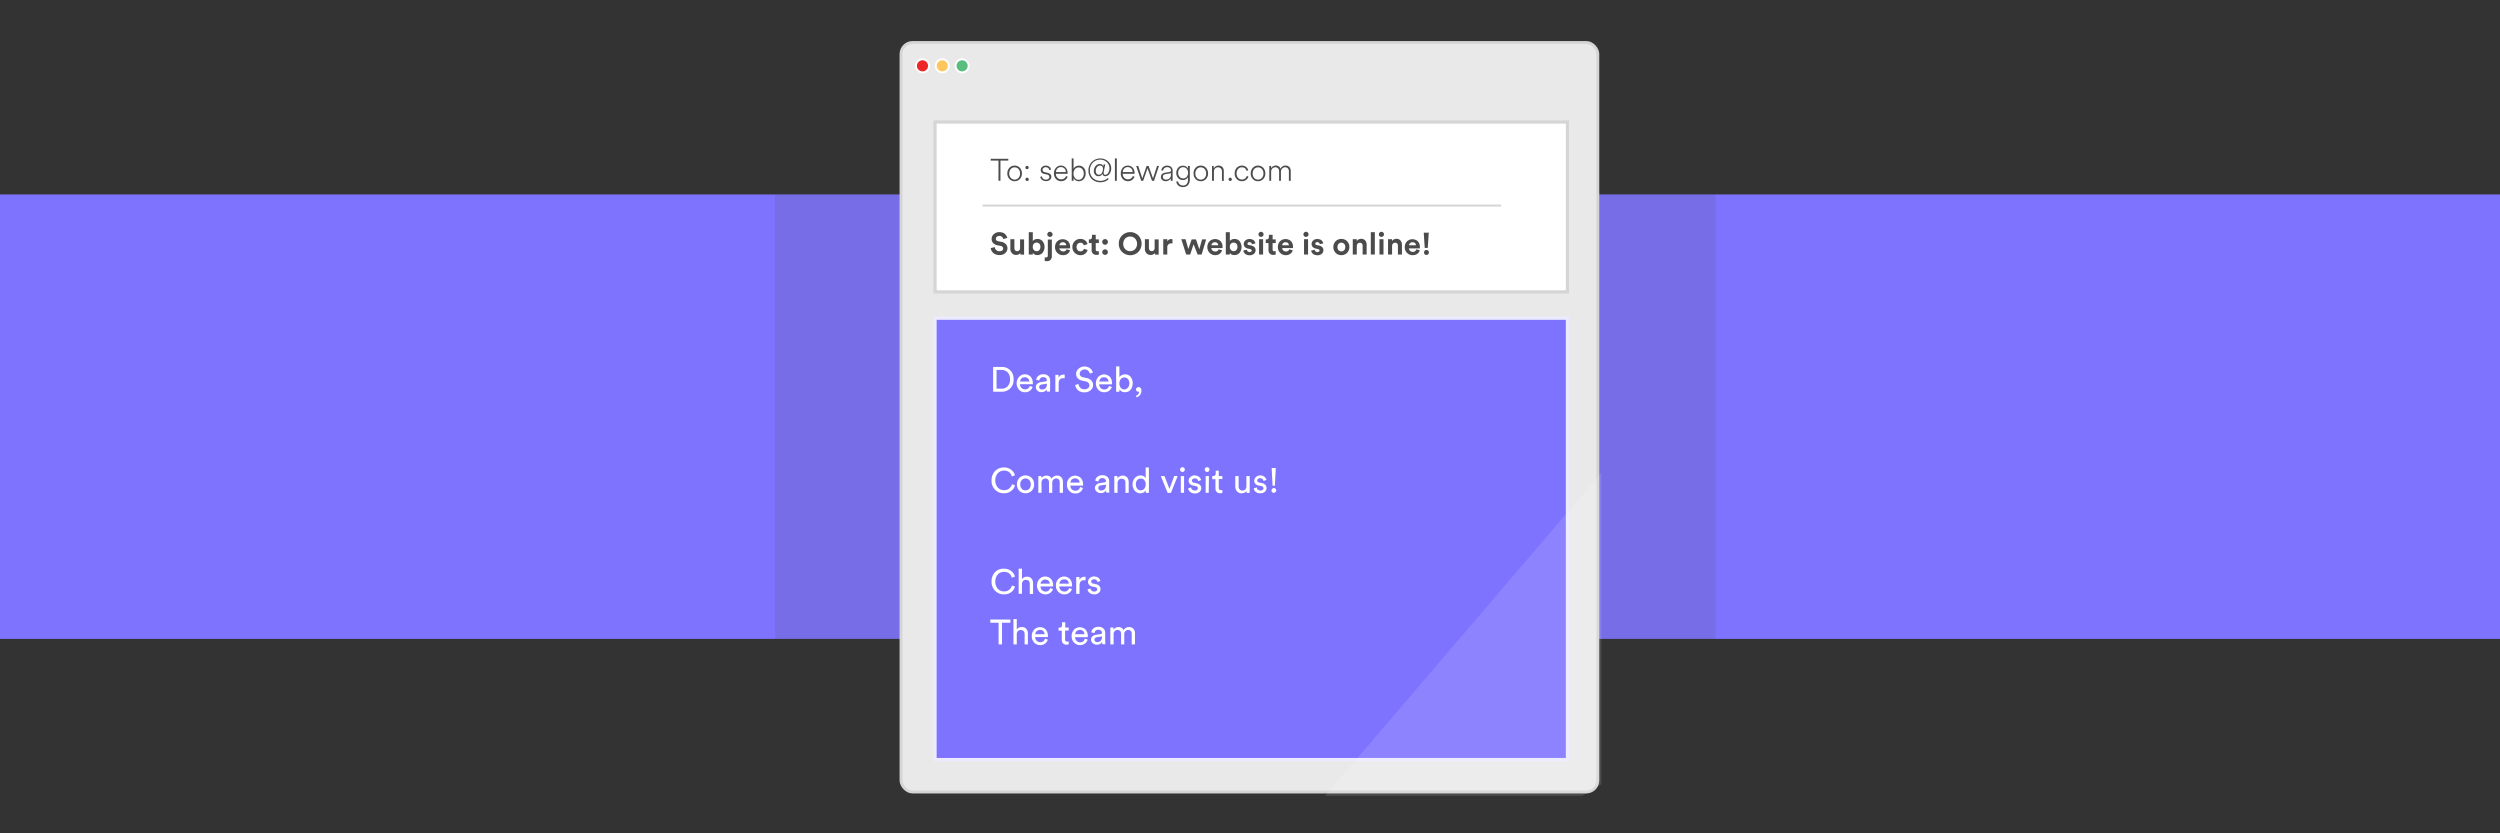<svg xmlns="http://www.w3.org/2000/svg" xmlns:xlink="http://www.w3.org/1999/xlink" viewBox="0 0 900 300"><rect x="0" y="0" width="900" height="300" fill="#333333" stroke="none"/><defs><style>.a{fill:#eae9e9;stroke-width:0.75px;}.a,.f,.i{stroke:#d6d5d5;}.a,.b,.c,.d,.e,.f,.i{stroke-miterlimit:10;}.b{fill:#ed2627;}.b,.c,.d{stroke:#fff;}.b,.c,.d,.i{stroke-width:0.5px;}.c{fill:#fec75e;}.d{fill:#5abd80;}.e,.k{fill:#7e73ff;}.e{stroke:#eceaff;}.e,.f{stroke-width:0.8px;}.f,.h,.j{fill:#fff;}.g,.l{fill:#4b4b4b;}.i{fill:none;}.j{opacity:0.12;}.l{opacity:0.13;}</style><symbol id="b" viewBox="0 0 180.96 194.59"><rect class="a" x="0.38" y="0.37" width="180.21" height="193.84" rx="3"/><circle class="b" cx="5.93" cy="6.41" r="1.69"/><circle class="c" cx="11.05" cy="6.41" r="1.69"/><circle class="d" cx="16.18" cy="6.41" r="1.69"/></symbol><symbol id="a" viewBox="0 0 174.63 187.78"><use width="180.96" height="194.59" transform="scale(0.96)" xlink:href="#b"/><rect class="e" x="8.81" y="68.81" width="157.01" height="109.58"/><rect class="f" x="8.81" y="20.1" width="157.01" height="42.18"/><path class="g" d="M27,29.68H25.05v5h-.49v-5H22.63v-.45H27Z"/><path class="g" d="M27.29,31.46a1.69,1.69,0,0,1,1.28-.54,1.73,1.73,0,0,1,1.29.54,2,2,0,0,1,.52,1.41,1.9,1.9,0,0,1-.52,1.39,1.73,1.73,0,0,1-1.29.54,1.67,1.67,0,0,1-1.27-.54,1.89,1.89,0,0,1-.54-1.39A1.94,1.94,0,0,1,27.29,31.46ZM27.64,34a1.25,1.25,0,0,0,.93.4,1.29,1.29,0,0,0,.94-.4,1.57,1.57,0,0,0,.4-1.12,1.59,1.59,0,0,0-.4-1.13,1.24,1.24,0,0,0-.94-.39,1.21,1.21,0,0,0-.93.39,1.6,1.6,0,0,0-.41,1.13A1.58,1.58,0,0,0,27.64,34Z"/><path class="g" d="M31.65,31.8a.38.38,0,0,1-.4-.4.39.39,0,0,1,.4-.41.41.41,0,0,1,.41.41.39.39,0,0,1-.41.4Zm.3,2.82a.4.4,0,0,1-.29.12.38.38,0,0,1-.29-.12.38.38,0,0,1-.11-.29.39.39,0,0,1,.11-.29.38.38,0,0,1,.29-.12.41.41,0,0,1,.41.41A.38.38,0,0,1,32,34.62Z"/><path class="g" d="M34.92,33.72l.43-.14a.92.92,0,0,0,.31.6,1,1,0,0,0,.7.22.92.92,0,0,0,.59-.18.56.56,0,0,0,.23-.47c0-.33-.2-.54-.62-.63L35.94,33c-.59-.14-.89-.46-.89-1a1,1,0,0,1,.37-.76,1.32,1.32,0,0,1,.88-.32,1.38,1.38,0,0,1,.94.33,1.27,1.27,0,0,1,.37.65l-.41.16a1,1,0,0,0-.26-.51,1,1,0,0,0-.64-.23.85.85,0,0,0-.55.18.57.57,0,0,0-.24.47c0,.3.19.49.56.59l.61.13c.64.15,1,.49,1,1a1,1,0,0,1-.33.74,1.33,1.33,0,0,1-1,.34,1.45,1.45,0,0,1-1-.34A1.22,1.22,0,0,1,34.92,33.72Z"/><path class="g" d="M41.33,33.52l.41.14a1.65,1.65,0,0,1-.56.8,1.8,1.8,0,0,1-2.31-.17,1.94,1.94,0,0,1-.53-1.44,2,2,0,0,1,.51-1.4A1.56,1.56,0,0,1,40,30.92a1.64,1.64,0,0,1,1.27.53,2,2,0,0,1,.45,1.33,1.31,1.31,0,0,1,0,.17H38.81v0a1.42,1.42,0,0,0,.39,1,1.3,1.3,0,0,0,1.72.12A1.29,1.29,0,0,0,41.33,33.52Zm-2.5-1h2.45a1.28,1.28,0,0,0-.34-.88,1.26,1.26,0,0,0-1.74,0A1.36,1.36,0,0,0,38.83,32.57Z"/><path class="g" d="M43.2,34.7h-.46V29.13h.46v2.6a1.31,1.31,0,0,1,.45-.54,1.64,1.64,0,0,1,2.11.29,2,2,0,0,1,.44,1.37,2,2,0,0,1-.45,1.38,1.54,1.54,0,0,1-1.23.57A1.41,1.41,0,0,1,43.2,34ZM45.38,34a1.67,1.67,0,0,0,.35-1.1,1.61,1.61,0,0,0-.35-1.09,1.13,1.13,0,0,0-.92-.42,1.1,1.1,0,0,0-.91.42,1.65,1.65,0,0,0-.36,1.09,1.67,1.67,0,0,0,.36,1.1,1.09,1.09,0,0,0,.91.44A1.12,1.12,0,0,0,45.38,34Z"/><path class="g" d="M52.1,33a1.22,1.22,0,0,1-1,.55.77.77,0,0,1-.51-.17.63.63,0,0,1-.22-.44,1,1,0,0,1-1,.61,1,1,0,0,1-.8-.35,1.31,1.31,0,0,1-.33-.94,1.82,1.82,0,0,1,.43-1.22,1.36,1.36,0,0,1,1.05-.51,1,1,0,0,1,.56.16.72.72,0,0,1,.3.46l.09-.53h.4l-.39,1.93c0,.14,0,.21,0,.21,0,.29.14.44.42.44a.83.83,0,0,0,.69-.47,2,2,0,0,0,.32-1.13,2.09,2.09,0,0,0-.61-1.49,2.32,2.32,0,0,0-1.72-.66,2.43,2.43,0,0,0-1.79.74,2.63,2.63,0,0,0-.73,1.9A2.48,2.48,0,0,0,48,34a2.76,2.76,0,0,0,3.71,0l.21.26a2.77,2.77,0,0,1-.91.6,3.54,3.54,0,0,1-1.12.2,3,3,0,0,1-2.16-.81,2.85,2.85,0,0,1-.83-2.1A2.94,2.94,0,0,1,47.75,30a2.86,2.86,0,0,1,2.06-.85,2.75,2.75,0,0,1,2,.76,2.35,2.35,0,0,1,.74,1.74A2.3,2.3,0,0,1,52.1,33Zm-1.86-.28a2.13,2.13,0,0,0,.26-1,.84.84,0,0,0-.19-.59.68.68,0,0,0-.55-.22.91.91,0,0,0-.74.39,1.4,1.4,0,0,0-.31.92,1.12,1.12,0,0,0,.19.68.66.66,0,0,0,.58.29A.87.87,0,0,0,50.24,32.76Z"/><path class="g" d="M53.94,34.7h-.47V29.13h.47Z"/><path class="g" d="M57.92,33.52l.41.14a1.65,1.65,0,0,1-.56.8,1.8,1.8,0,0,1-2.31-.17,1.94,1.94,0,0,1-.53-1.44,2.07,2.07,0,0,1,.5-1.4,1.59,1.59,0,0,1,1.2-.53,1.64,1.64,0,0,1,1.27.53,2,2,0,0,1,.45,1.33,1.31,1.31,0,0,1,0,.17H55.4v0a1.42,1.42,0,0,0,.39,1,1.3,1.3,0,0,0,1.72.12A1.29,1.29,0,0,0,57.92,33.52Zm-2.5-1h2.45a1.28,1.28,0,0,0-.34-.88,1.26,1.26,0,0,0-1.74,0A1.36,1.36,0,0,0,55.42,32.57Z"/><path class="g" d="M61.34,31h.49l1.1,3.11,1-3.11h.49L63.18,34.7h-.5l-1.11-3.11L60.48,34.7H60L58.75,31h.51l1,3.11Z"/><path class="g" d="M65.21,34.47a.9.9,0,0,1-.32-.72q0-.89,1.11-1.08l1-.15q.39-.08.39-.36a.79.79,0,0,0-.24-.61,1,1,0,0,0-.69-.23,1.08,1.08,0,0,0-.71.23.91.91,0,0,0-.31.64l-.45-.1a1.22,1.22,0,0,1,.47-.85,1.58,1.58,0,0,1,1-.32,1.44,1.44,0,0,1,1,.37,1.27,1.27,0,0,1,.34.91v1.87a4.23,4.23,0,0,0,0,.63h-.45a3,3,0,0,1,0-.63,1.21,1.21,0,0,1-.46.49,1.45,1.45,0,0,1-.83.24A1.24,1.24,0,0,1,65.21,34.47Zm.16-.74a.62.62,0,0,0,.21.47.77.77,0,0,0,.58.2,1.2,1.2,0,0,0,.87-.32,1.15,1.15,0,0,0,.34-.88v-.44a.74.74,0,0,1-.19.08l-.3.07-.81.12C65.6,33.1,65.37,33.33,65.37,33.73Z"/><path class="g" d="M68.71,34.91l.43-.11a1.18,1.18,0,0,0,.38.75,1.16,1.16,0,0,0,.81.31,1.14,1.14,0,0,0,1-.42,1.63,1.63,0,0,0,.27-1v-.68a1.14,1.14,0,0,1-.43.51,1.34,1.34,0,0,1-.81.23A1.52,1.52,0,0,1,69.17,34a1.74,1.74,0,0,1-.46-1.27,1.84,1.84,0,0,1,.45-1.27,1.54,1.54,0,0,1,1.19-.51,1.42,1.42,0,0,1,.8.21,1.15,1.15,0,0,1,.45.53V31h.46v3.41a2.08,2.08,0,0,1-.36,1.25,1.63,1.63,0,0,1-1.38.59,1.68,1.68,0,0,1-1.11-.38A1.46,1.46,0,0,1,68.71,34.91Zm.81-1.2a1.14,1.14,0,0,0,.89.39,1.12,1.12,0,0,0,.88-.39,1.48,1.48,0,0,0,.33-1,1.45,1.45,0,0,0-.33-1,1.12,1.12,0,0,0-.88-.39,1.13,1.13,0,0,0-.89.38,1.44,1.44,0,0,0-.34,1A1.4,1.4,0,0,0,69.52,33.71Z"/><path class="g" d="M73.5,31.46a1.69,1.69,0,0,1,1.28-.54,1.73,1.73,0,0,1,1.29.54,2,2,0,0,1,.52,1.41,1.9,1.9,0,0,1-.52,1.39,1.73,1.73,0,0,1-1.29.54,1.69,1.69,0,0,1-1.27-.54A1.89,1.89,0,0,1,73,32.87,1.94,1.94,0,0,1,73.5,31.46ZM73.85,34a1.25,1.25,0,0,0,.93.4,1.27,1.27,0,0,0,.94-.4,1.57,1.57,0,0,0,.4-1.12,1.59,1.59,0,0,0-.4-1.13,1.23,1.23,0,0,0-.94-.39,1.21,1.21,0,0,0-.93.39,1.6,1.6,0,0,0-.41,1.13A1.58,1.58,0,0,0,73.85,34Z"/><path class="g" d="M78.05,32.5v2.2h-.47V31H78v.63a1.38,1.38,0,0,1,2.18-.32,1.45,1.45,0,0,1,.32,1v2.4h-.46V32.38a1.05,1.05,0,0,0-.24-.73,1,1,0,0,0-.76-.3,1,1,0,0,0-.75.34A1.24,1.24,0,0,0,78.05,32.5Z"/><path class="g" d="M82.09,34.74a.36.36,0,0,1-.28-.12.38.38,0,0,1-.12-.29.4.4,0,0,1,.12-.29.36.36,0,0,1,.28-.12.37.37,0,0,1,.29.12.4.4,0,0,1,.12.29.38.38,0,0,1-.12.29A.37.37,0,0,1,82.09,34.74Z"/><path class="g" d="M85.81,31.63a1.15,1.15,0,0,0-.8-.28,1.19,1.19,0,0,0-.94.4,1.61,1.61,0,0,0-.4,1.12,1.55,1.55,0,0,0,.4,1.1,1.29,1.29,0,0,0,1.76.12,1.34,1.34,0,0,0,.38-.61l.41.17a1.58,1.58,0,0,1-.54.79,1.79,1.79,0,0,1-2.36-.18,1.94,1.94,0,0,1-.52-1.39,2,2,0,0,1,.52-1.41A1.73,1.73,0,0,1,85,30.92a1.65,1.65,0,0,1,1.06.35,1.57,1.57,0,0,1,.51.81l-.4.17A1.49,1.49,0,0,0,85.81,31.63Z"/><path class="g" d="M87.72,31.46A1.69,1.69,0,0,1,89,30.92a1.73,1.73,0,0,1,1.29.54,2,2,0,0,1,.52,1.41,1.9,1.9,0,0,1-.52,1.39A1.73,1.73,0,0,1,89,34.8a1.69,1.69,0,0,1-1.27-.54,1.89,1.89,0,0,1-.54-1.39A1.94,1.94,0,0,1,87.72,31.46ZM88.07,34a1.25,1.25,0,0,0,.93.4,1.27,1.27,0,0,0,.94-.4,1.57,1.57,0,0,0,.4-1.12,1.59,1.59,0,0,0-.4-1.13,1.23,1.23,0,0,0-.94-.39,1.21,1.21,0,0,0-.93.39,1.59,1.59,0,0,0-.4,1.13A1.57,1.57,0,0,0,88.07,34Z"/><path class="g" d="M92.26,34.7H91.8V31h.45v.61a1.13,1.13,0,0,1,.45-.5,1.32,1.32,0,0,1,.72-.2,1.25,1.25,0,0,1,.75.22,1.1,1.1,0,0,1,.41.61,1.27,1.27,0,0,1,1.27-.83,1.29,1.29,0,0,1,.91.35,1.39,1.39,0,0,1,.36,1V34.7h-.46V32.33a1,1,0,0,0-.25-.71.85.85,0,0,0-.69-.28,1,1,0,0,0-.74.32,1.17,1.17,0,0,0-.29.79V34.7h-.46V32.33a1,1,0,0,0-.25-.72.87.87,0,0,0-.69-.27,1,1,0,0,0-.75.32,1.16,1.16,0,0,0-.28.79Z"/><path class="g" d="M26.76,48.87l-1,.29a1.06,1.06,0,0,0-.3-.53.93.93,0,0,0-.7-.24.91.91,0,0,0-.62.21.61.61,0,0,0-.23.49c0,.33.19.54.59.61l.76.15a2,2,0,0,1,1.13.58,1.47,1.47,0,0,1,.4,1,1.6,1.6,0,0,1-.53,1.19,2,2,0,0,1-1.44.51,2.76,2.76,0,0,1-.94-.16,1.77,1.77,0,0,1-.67-.41,2.27,2.27,0,0,1-.4-.55,1.79,1.79,0,0,1-.17-.6l1-.26a1.09,1.09,0,0,0,.34.73,1.16,1.16,0,0,0,.85.3,1.08,1.08,0,0,0,.66-.19.61.61,0,0,0,.23-.49.58.58,0,0,0-.17-.41,1,1,0,0,0-.49-.24l-.77-.15a1.9,1.9,0,0,1-1.05-.55,1.45,1.45,0,0,1-.38-1,1.55,1.55,0,0,1,.56-1.22,1.94,1.94,0,0,1,1.34-.49,2.49,2.49,0,0,1,.85.13,1.78,1.78,0,0,1,.59.35,2,2,0,0,1,.35.45A2.22,2.22,0,0,1,26.76,48.87Z"/><path class="g" d="M30,53a2.22,2.22,0,0,1,0-.41.85.85,0,0,1-.43.38,1.47,1.47,0,0,1-.62.13,1.32,1.32,0,0,1-1.05-.43,1.52,1.52,0,0,1-.39-1.07v-2.4h1v2.19a.91.91,0,0,0,.17.56.66.66,0,0,0,.52.21.69.69,0,0,0,.53-.21.79.79,0,0,0,.19-.54V49.24h1v3.11q0,.36,0,.69Z"/><path class="g" d="M33.08,53h-1V47.45h1v2.21a1.06,1.06,0,0,1,.45-.37,1.57,1.57,0,0,1,.7-.15,1.59,1.59,0,0,1,1.28.56,2.33,2.33,0,0,1,0,2.86,1.63,1.63,0,0,1-1.3.57,1.21,1.21,0,0,1-1.12-.55Zm1.62-1.12a1.1,1.1,0,0,0,.27-.79,1.13,1.13,0,0,0-.27-.79,1,1,0,0,0-1.35,0,1.13,1.13,0,0,0-.27.79,1.1,1.1,0,0,0,.27.79.87.87,0,0,0,.68.29A.85.85,0,0,0,34.7,51.92Z"/><path class="g" d="M36.81,53.27v-4h1v4.13a1.24,1.24,0,0,1-.32.9,1.12,1.12,0,0,1-.87.35,1.75,1.75,0,0,1-.58-.08v-.86a1.27,1.27,0,0,0,.32,0A.39.39,0,0,0,36.81,53.27Zm.06-4.84a.56.56,0,0,1-.19-.44.61.61,0,0,1,.19-.45.58.58,0,0,1,.45-.19.58.58,0,0,1,.44.19A.58.58,0,0,1,38,48a.56.56,0,0,1-.19.44.62.62,0,0,1-.89,0Z"/><path class="g" d="M41.48,51.7l.85.25a1.64,1.64,0,0,1-.6.87,1.87,1.87,0,0,1-1.13.34,1.95,1.95,0,0,1-2-2,2,2,0,0,1,.56-1.44,2,2,0,0,1,2.69,0,2,2,0,0,1,.5,1.44.71.71,0,0,1,0,.14v.18H39.65A.88.88,0,0,0,40,52a1,1,0,0,0,.66.24A.84.84,0,0,0,41.48,51.7Zm-1.8-1h1.7a.83.83,0,0,0-.23-.54.85.85,0,0,0-.62-.21.81.81,0,0,0-.6.23A.76.76,0,0,0,39.68,50.71Z"/><path class="g" d="M44.9,50.07a.91.91,0,0,0-.68.29,1.23,1.23,0,0,0,0,1.56.91.91,0,0,0,.69.29.83.83,0,0,0,.58-.19.92.92,0,0,0,.3-.45l.9.3a1.76,1.76,0,0,1-1.78,1.29,2,2,0,0,1-1.42-.58,1.92,1.92,0,0,1-.58-1.44,2,2,0,0,1,.57-1.44,1.91,1.91,0,0,1,1.4-.57,1.82,1.82,0,0,1,1.19.37,1.67,1.67,0,0,1,.6.91l-.92.31A.82.82,0,0,0,44.9,50.07Z"/><path class="g" d="M48.71,48.11v1.13h.77v.91h-.77v1.59a.38.38,0,0,0,.45.44,1.33,1.33,0,0,0,.32,0V53a1.61,1.61,0,0,1-.58.09,1.2,1.2,0,0,1-.88-.31,1.12,1.12,0,0,1-.33-.86V50.15H47v-.91h.19a.54.54,0,0,0,.43-.16.65.65,0,0,0,.15-.44v-.53Z"/><path class="g" d="M50.53,50.37a.7.7,0,0,1,0-1,.66.66,0,0,1,.49-.2.66.66,0,0,1,.5.2.7.7,0,0,1-1,1Zm0,2.52a.66.66,0,0,1-.2-.48.68.68,0,0,1,.2-.49.67.67,0,0,1,.49-.21.69.69,0,0,1,.5.21.68.68,0,0,1,.2.49.66.66,0,0,1-.2.48.68.68,0,0,1-.5.2A.66.66,0,0,1,50.54,52.89Z"/><path class="g" d="M54.44,50.31a2.72,2.72,0,0,1,.83-2.07,2.89,2.89,0,0,1,4,0,3,3,0,0,1,0,4.13,2.89,2.89,0,0,1-4,0A2.73,2.73,0,0,1,54.44,50.31ZM56.05,49a2,2,0,0,0,0,2.7,1.77,1.77,0,0,0,2.4,0,2,2,0,0,0,0-2.7,1.77,1.77,0,0,0-2.4,0Z"/><path class="g" d="M63.4,53a2.22,2.22,0,0,1,0-.41.87.87,0,0,1-.44.38,1.39,1.39,0,0,1-.61.13,1.34,1.34,0,0,1-1.06-.43,1.56,1.56,0,0,1-.38-1.07v-2.4h1v2.19a.86.86,0,0,0,.18.56.64.64,0,0,0,.52.21.66.66,0,0,0,.52-.21.75.75,0,0,0,.2-.54V49.24h1v3.11c0,.24,0,.47,0,.69Z"/><path class="g" d="M67.76,49.23v1l-.31,0a1,1,0,0,0-.71.25,1.08,1.08,0,0,0-.27.82V53h-1v-3.8h1v.56a1.07,1.07,0,0,1,1.08-.59A1.25,1.25,0,0,1,67.76,49.23Z"/><path class="g" d="M72.52,49.24H73.6l.82,2.45.7-2.45h1L75,53h-1L73,50.45,72.16,53h-1l-1.21-3.8H71l.7,2.44Z"/><path class="g" d="M79.23,51.7l.85.25a1.64,1.64,0,0,1-.6.87,1.86,1.86,0,0,1-1.12.34A1.92,1.92,0,0,1,77,52.6a2,2,0,0,1-.58-1.48A2,2,0,0,1,77,49.68a2,2,0,0,1,2.69,0,2,2,0,0,1,.5,1.44v.14a.66.66,0,0,0,0,.13v0H77.41a.83.83,0,0,0,.29.62,1,1,0,0,0,.66.24A.84.84,0,0,0,79.23,51.7Zm-1.8-1h1.7a.83.83,0,0,0-.23-.54.85.85,0,0,0-.62-.21.81.81,0,0,0-.6.23A.76.76,0,0,0,77.43,50.71Z"/><path class="g" d="M82,53H81V47.45h1v2.21a1,1,0,0,1,.44-.37,1.61,1.61,0,0,1,.71-.15,1.59,1.59,0,0,1,1.28.56,2.37,2.37,0,0,1,0,2.86,1.63,1.63,0,0,1-1.3.57A1.21,1.21,0,0,1,82,52.58Zm1.62-1.12a1.1,1.1,0,0,0,.27-.79,1.13,1.13,0,0,0-.27-.79,1,1,0,0,0-1.35,0,1.13,1.13,0,0,0-.27.79,1.1,1.1,0,0,0,.27.79.93.93,0,0,0,1.35,0Z"/><path class="g" d="M85.35,52l.88-.19a.6.6,0,0,0,.2.41.7.7,0,0,0,.5.17.6.6,0,0,0,.37-.11.35.35,0,0,0,.13-.27c0-.19-.14-.32-.41-.37l-.5-.12a1.36,1.36,0,0,1-.8-.41,1.06,1.06,0,0,1-.27-.72,1.13,1.13,0,0,1,.41-.88,1.45,1.45,0,0,1,1-.36,1.8,1.8,0,0,1,.68.11,1.2,1.2,0,0,1,.46.28,1.69,1.69,0,0,1,.24.35,1,1,0,0,1,.11.35l-.86.19a.62.62,0,0,0-.18-.35.61.61,0,0,0-.44-.16.53.53,0,0,0-.34.11.33.33,0,0,0-.15.27c0,.19.12.3.35.34l.54.12a1.59,1.59,0,0,1,.84.42,1.08,1.08,0,0,1,.29.74,1.16,1.16,0,0,1-.39.88,1.5,1.5,0,0,1-1.09.38,2,2,0,0,1-.71-.12,1.22,1.22,0,0,1-.49-.31,1.68,1.68,0,0,1-.27-.38A1.4,1.4,0,0,1,85.35,52Z"/><path class="g" d="M89.11,48a.58.58,0,0,1,.19-.45.58.58,0,0,1,.44-.19.61.61,0,0,1,.45.18.66.66,0,0,1,.19.46.63.63,0,0,1-.19.44.61.61,0,0,1-.45.18.6.6,0,0,1-.44-.18A.59.59,0,0,1,89.11,48Zm1.15,5h-1v-3.8h1Z"/><path class="g" d="M92.62,48.11v1.13h.77v.91h-.77v1.59a.46.46,0,0,0,.11.34.48.48,0,0,0,.34.1,1.33,1.33,0,0,0,.32,0V53a1.61,1.61,0,0,1-.58.09,1.2,1.2,0,0,1-.88-.31,1.12,1.12,0,0,1-.33-.86V50.15h-.68v-.91h.19a.58.58,0,0,0,.44-.16.65.65,0,0,0,.15-.44v-.53Z"/><path class="g" d="M96.77,51.7l.85.25a1.64,1.64,0,0,1-.6.87,1.86,1.86,0,0,1-1.12.34,1.92,1.92,0,0,1-1.39-.56,2,2,0,0,1-.58-1.48,2,2,0,0,1,.56-1.44,2,2,0,0,1,2.69,0,2,2,0,0,1,.5,1.44v.14a.66.66,0,0,0,0,.13v0H95a.83.83,0,0,0,.29.62,1,1,0,0,0,.66.24A.84.84,0,0,0,96.77,51.7Zm-1.8-1h1.7a.83.83,0,0,0-.23-.54.85.85,0,0,0-.62-.21.81.81,0,0,0-.6.23A.76.76,0,0,0,95,50.71Z"/><path class="g" d="M100.27,48a.62.62,0,0,1,.19-.45.58.58,0,0,1,.45-.19.6.6,0,0,1,.44.18.62.62,0,0,1,.19.46.59.59,0,0,1-.19.44.6.6,0,0,1-.44.18.61.61,0,0,1-.45-.18A.63.63,0,0,1,100.27,48Zm1.15,5h-1v-3.8h1Z"/><path class="g" d="M102.2,52l.88-.19a.59.59,0,0,0,.19.41.72.72,0,0,0,.5.17.58.58,0,0,0,.37-.11.32.32,0,0,0,.13-.27c0-.19-.13-.32-.41-.37l-.5-.12a1.42,1.42,0,0,1-.8-.41,1.1,1.1,0,0,1-.26-.72,1.12,1.12,0,0,1,.4-.88,1.48,1.48,0,0,1,1-.36,1.83,1.83,0,0,1,.68.11,1.24,1.24,0,0,1,.45.28,1.77,1.77,0,0,1,.25.35,1.28,1.28,0,0,1,.11.35l-.86.19a.62.62,0,0,0-.18-.35.61.61,0,0,0-.45-.16.58.58,0,0,0-.34.11.35.35,0,0,0-.14.27c0,.19.11.3.35.34l.54.12a1.59,1.59,0,0,1,.83.42,1,1,0,0,1,.29.74,1.19,1.19,0,0,1-.38.88,1.5,1.5,0,0,1-1.09.38,2,2,0,0,1-.72-.12,1.38,1.38,0,0,1-.49-.31,1.61,1.61,0,0,1-.26-.38A1.11,1.11,0,0,1,102.2,52Z"/><path class="g" d="M108.27,49.7a1.92,1.92,0,0,1,1.42-.57,1.94,1.94,0,0,1,1.43.57,2.13,2.13,0,0,1,0,2.88,2,2,0,0,1-1.43.58,1.93,1.93,0,0,1-1.42-.58,2.1,2.1,0,0,1,0-2.88Zm.74,2.24a.91.91,0,0,0,.68.28.94.94,0,0,0,.69-.28,1.13,1.13,0,0,0,.28-.8,1.14,1.14,0,0,0-.28-.8.94.94,0,0,0-.69-.28.91.91,0,0,0-.68.28,1.1,1.1,0,0,0-.28.8A1.08,1.08,0,0,0,109,51.94Z"/><path class="g" d="M113.52,50.85V53h-1v-3.8h1v.47a1,1,0,0,1,.46-.42,1.43,1.43,0,0,1,.64-.15,1.26,1.26,0,0,1,1,.42,1.66,1.66,0,0,1,.35,1.09V53h-1V50.82a.78.78,0,0,0-.17-.54.65.65,0,0,0-.53-.21.66.66,0,0,0-.52.22A.88.88,0,0,0,113.52,50.85Z"/><path class="g" d="M118,53h-1V47.45h1Z"/><path class="g" d="M119,48a.65.65,0,0,1,.64-.64.6.6,0,0,1,.44.18.62.62,0,0,1,.19.46.59.59,0,0,1-.19.44.6.6,0,0,1-.44.18.61.61,0,0,1-.45-.18A.59.59,0,0,1,119,48Zm1.15,5h-1v-3.8h1Z"/><path class="g" d="M122.28,50.85V53h-1v-3.8h1v.47a1,1,0,0,1,.46-.42,1.39,1.39,0,0,1,.63-.15,1.24,1.24,0,0,1,1,.42,1.61,1.61,0,0,1,.36,1.09V53h-1V50.82a.83.83,0,0,0-.17-.54.66.66,0,0,0-.53-.21.65.65,0,0,0-.52.22A.83.83,0,0,0,122.28,50.85Z"/><path class="g" d="M128.31,51.7l.85.25a1.64,1.64,0,0,1-.6.87,1.87,1.87,0,0,1-1.13.34,1.93,1.93,0,0,1-2-2,2,2,0,0,1,.56-1.44,2,2,0,0,1,2.69,0,2,2,0,0,1,.5,1.44.71.71,0,0,1,0,.14v.18h-2.72a.84.84,0,0,0,.3.62,1,1,0,0,0,.66.24A.84.84,0,0,0,128.31,51.7Zm-1.8-1h1.7a.83.83,0,0,0-.23-.54,1,1,0,0,0-1.23,0A.79.79,0,0,0,126.51,50.71Z"/><path class="g" d="M131.39,47.57l-.25,3.8h-.75l-.25-3.8Zm-1,5.35a.58.58,0,0,1-.18-.43.62.62,0,0,1,.18-.44.58.58,0,0,1,.42-.18.6.6,0,0,1,.44.18.62.62,0,0,1,.18.44.58.58,0,0,1-.18.43.6.6,0,0,1-.44.18A.58.58,0,0,1,130.34,52.92Z"/><path class="h" d="M25.37,87.06H23.23V80.91h2.15a2.87,2.87,0,0,1,2.09.82A3,3,0,0,1,28.31,84a2.85,2.85,0,0,1-2.94,3.06Zm-1.29-.75h1.26a2,2,0,0,0,1.5-.6A2.35,2.35,0,0,0,27.43,84a2.38,2.38,0,0,0-.58-1.73,2,2,0,0,0-1.49-.61H24.08Z"/><path class="h" d="M32.33,85.63l.7.24a1.79,1.79,0,0,1-.67.95,1.93,1.93,0,0,1-1.2.37,2,2,0,0,1-1.49-.6,2.45,2.45,0,0,1,0-3.21,1.85,1.85,0,0,1,1.4-.63,1.87,1.87,0,0,1,1.48.6,2.33,2.33,0,0,1,.53,1.59,1,1,0,0,1,0,.26H29.9a1.26,1.26,0,0,0,.37.92,1.25,1.25,0,0,0,.89.35A1.13,1.13,0,0,0,32.33,85.63Zm-2.4-1.09h2.28a1.1,1.1,0,0,0-.31-.76,1.14,1.14,0,0,0-.84-.3,1.09,1.09,0,0,0-.8.31A1.12,1.12,0,0,0,29.93,84.54Z"/><path class="h" d="M33.84,85.94a1.13,1.13,0,0,1,.35-.86,1.67,1.67,0,0,1,.92-.41l1.13-.16c.21,0,.32-.13.32-.31a.71.71,0,0,0-.23-.54.94.94,0,0,0-.67-.21.89.89,0,0,0-.95.84l-.78-.18a1.35,1.35,0,0,1,.55-1,1.84,1.84,0,0,1,1.16-.38,1.79,1.79,0,0,1,1.31.43,1.53,1.53,0,0,1,.43,1.1v2.1a3.62,3.62,0,0,0,0,.68h-.8a3.28,3.28,0,0,1,0-.56,1.55,1.55,0,0,1-1.35.69,1.4,1.4,0,0,1-1-.37A1.16,1.16,0,0,1,33.84,85.94Zm1.51.57a1.25,1.25,0,0,0,.88-.3,1.21,1.21,0,0,0,.33-.94v-.19l-1.28.19a.86.86,0,0,0-.44.2.62.62,0,0,0,0,.85A.66.66,0,0,0,35.35,86.51Z"/><path class="h" d="M41,82.84v.87l-.35,0c-.77,0-1.15.43-1.15,1.29v2.09h-.82V82.88h.8v.73a1.29,1.29,0,0,1,1.25-.79A1.14,1.14,0,0,1,41,82.84Z"/><path class="h" d="M48,82.3l-.77.27a1.26,1.26,0,0,0-.39-.72,1.39,1.39,0,0,0-1.76,0,.91.91,0,0,0-.34.73.88.88,0,0,0,.2.57,1.06,1.06,0,0,0,.59.32l.92.2a2.2,2.2,0,0,1,1.18.62,1.58,1.58,0,0,1,.42,1.11,1.67,1.67,0,0,1-.59,1.28,2.21,2.21,0,0,1-1.54.54,2.3,2.3,0,0,1-1.62-.54,2.05,2.05,0,0,1-.68-1.29l.81-.26a1.51,1.51,0,0,0,.44.94,1.41,1.41,0,0,0,1,.38,1.39,1.39,0,0,0,.94-.28.87.87,0,0,0,.33-.7.85.85,0,0,0-.24-.6,1.2,1.2,0,0,0-.68-.36l-.88-.19a2,2,0,0,1-1.09-.58,1.52,1.52,0,0,1-.41-1.1,1.7,1.7,0,0,1,.59-1.28,2.29,2.29,0,0,1,2.89-.09A2,2,0,0,1,48,82.3Z"/><path class="h" d="M52,85.63l.71.24a1.87,1.87,0,0,1-.68.95,1.93,1.93,0,0,1-1.2.37,2,2,0,0,1-1.49-.6,2.45,2.45,0,0,1,0-3.21,2,2,0,0,1,2.88,0,2.28,2.28,0,0,1,.53,1.59,1,1,0,0,1,0,.26H49.57a1.3,1.3,0,0,0,.37.92,1.25,1.25,0,0,0,.89.35A1.12,1.12,0,0,0,52,85.63Zm-2.4-1.09h2.28a1.1,1.1,0,0,0-.31-.76,1.14,1.14,0,0,0-.84-.3,1.09,1.09,0,0,0-.8.31A1.12,1.12,0,0,0,49.6,84.54Z"/><path class="h" d="M54.58,87.06h-.81V80.77h.81v2.71a1.25,1.25,0,0,1,.53-.51,1.65,1.65,0,0,1,.85-.21,1.74,1.74,0,0,1,1.42.62,2.72,2.72,0,0,1,0,3.17,1.75,1.75,0,0,1-1.42.63,1.44,1.44,0,0,1-1.36-.73Zm2.13-1A1.69,1.69,0,0,0,57.05,85a1.56,1.56,0,0,0-.34-1.07,1.12,1.12,0,0,0-.9-.4,1.15,1.15,0,0,0-.89.4,1.83,1.83,0,0,0,0,2.15,1.1,1.1,0,0,0,.89.42A1.13,1.13,0,0,0,56.71,86Z"/><path class="h" d="M58.71,86.51a.54.54,0,0,1,.18-.41.61.61,0,0,1,.45-.18.68.68,0,0,1,.5.22.85.85,0,0,1,.2.61,1.7,1.7,0,0,1-.4,1.21,1.44,1.44,0,0,1-.88.48V88a.81.81,0,0,0,.51-.34,1.09,1.09,0,0,0,.21-.6.31.31,0,0,1-.19,0,.61.61,0,0,1-.42-.16A.57.57,0,0,1,58.71,86.51Z"/><path class="h" d="M25.9,112.28a3,3,0,0,1-2.16-.87,3.09,3.09,0,0,1-.9-2.34,3.32,3.32,0,0,1,.45-1.74,2.89,2.89,0,0,1,1.14-1.11,3.1,3.1,0,0,1,1.47-.36,2.86,2.86,0,0,1,1.75.53,2.45,2.45,0,0,1,1,1.43l-.79.28a1.85,1.85,0,0,0-.66-1.08,2,2,0,0,0-1.25-.37,2.13,2.13,0,0,0-1.55.63,2.82,2.82,0,0,0,0,3.58,2.1,2.1,0,0,0,1.55.64,1.91,1.91,0,0,0,1.25-.4,2.08,2.08,0,0,0,.71-1.08l.75.28a2.63,2.63,0,0,1-1,1.44A2.85,2.85,0,0,1,25.9,112.28Z"/><path class="h" d="M29.74,108.47a2.17,2.17,0,0,1,3.06,0,2.18,2.18,0,0,1,.61,1.59,2.21,2.21,0,0,1-.6,1.59,2.2,2.2,0,0,1-3.08,0,2.42,2.42,0,0,1,0-3.18Zm.61,2.69a1.23,1.23,0,0,0,.92.39,1.25,1.25,0,0,0,.93-.39,1.54,1.54,0,0,0,.37-1.1A1.52,1.52,0,0,0,32.2,109a1.26,1.26,0,0,0-.93-.4,1.24,1.24,0,0,0-.92.4,1.48,1.48,0,0,0-.38,1.09A1.5,1.5,0,0,0,30.35,111.16Z"/><path class="h" d="M35.26,112.15h-.81V108h.78v.56a1.24,1.24,0,0,1,.54-.5,1.55,1.55,0,0,1,.73-.18,1.5,1.5,0,0,1,.75.2,1.26,1.26,0,0,1,.5.59,1.5,1.5,0,0,1,1.4-.79,1.42,1.42,0,0,1,1,.41,1.57,1.57,0,0,1,.42,1.18v2.71h-.81v-2.62a1,1,0,0,0-.22-.69.81.81,0,0,0-.66-.27.89.89,0,0,0-.7.3,1.09,1.09,0,0,0-.27.76v2.52h-.81v-2.62a1,1,0,0,0-.23-.69.78.78,0,0,0-.66-.27.89.89,0,0,0-.7.3,1.09,1.09,0,0,0-.27.76Z"/><path class="h" d="M44.83,110.72l.7.24a1.81,1.81,0,0,1-.68,1,1.9,1.9,0,0,1-1.19.37,2,2,0,0,1-1.49-.6,2.18,2.18,0,0,1-.61-1.63,2.22,2.22,0,0,1,.58-1.58,2,2,0,0,1,2.89,0,2.33,2.33,0,0,1,.53,1.59,1.72,1.72,0,0,1,0,.26H42.4a1.26,1.26,0,0,0,.37.92,1.23,1.23,0,0,0,.89.35A1.13,1.13,0,0,0,44.83,110.72Zm-2.41-1.09h2.29a1.06,1.06,0,0,0-.32-.76,1.24,1.24,0,0,0-1.63,0A1.14,1.14,0,0,0,42.42,109.63Z"/><path class="h" d="M48.51,111a1.11,1.11,0,0,1,.35-.86,1.67,1.67,0,0,1,.92-.41l1.13-.16c.21,0,.32-.13.32-.31a.71.71,0,0,0-.23-.54.94.94,0,0,0-.67-.21.89.89,0,0,0-.95.84l-.78-.18a1.37,1.37,0,0,1,.54-1,1.89,1.89,0,0,1,1.17-.38,1.79,1.79,0,0,1,1.31.43,1.53,1.53,0,0,1,.43,1.1v2.1a3.69,3.69,0,0,0,.05.68h-.8a3.28,3.28,0,0,1,0-.56,1.55,1.55,0,0,1-1.35.69,1.4,1.4,0,0,1-1-.37A1.16,1.16,0,0,1,48.51,111Zm1.51.57a1.25,1.25,0,0,0,.88-.3,1.21,1.21,0,0,0,.33-.94v-.19l-1.28.19a.86.86,0,0,0-.44.2.58.58,0,0,0-.17.43.59.59,0,0,0,.19.42A.66.66,0,0,0,50,111.6Z"/><path class="h" d="M54.13,109.74v2.41h-.82V108h.8v.6a1.54,1.54,0,0,1,2.4-.26,1.84,1.84,0,0,1,.38,1.19v2.65h-.81v-2.51c0-.7-.33-1-1-1a.85.85,0,0,0-.71.33A1.28,1.28,0,0,0,54.13,109.74Z"/><path class="h" d="M61.12,111.59v-.07a1.41,1.41,0,0,1-.5.53,1.46,1.46,0,0,1-.79.22,1.8,1.8,0,0,1-1.44-.63,2.36,2.36,0,0,1-.54-1.59,2.28,2.28,0,0,1,.55-1.55,1.83,1.83,0,0,1,1.43-.64,1.48,1.48,0,0,1,.83.21,1.05,1.05,0,0,1,.44.5v-2.71h.81v5.52c0,.28,0,.54,0,.77h-.79A4.45,4.45,0,0,1,61.12,111.59Zm-2.44-1.54a1.7,1.7,0,0,0,.33,1.08,1,1,0,0,0,.89.41,1.06,1.06,0,0,0,.88-.42,1.73,1.73,0,0,0,.33-1.09,1.61,1.61,0,0,0-.32-1,1.08,1.08,0,0,0-.88-.4A1.11,1.11,0,0,0,59,109,1.59,1.59,0,0,0,58.68,110.05Z"/><path class="h" d="M69.05,108l-1.67,4.18h-.82L64.86,108h.92L67,111.2l1.2-3.23Z"/><path class="h" d="M69.82,106.81a.59.59,0,0,1-.17-.42.57.57,0,0,1,.17-.41.54.54,0,0,1,.41-.18.58.58,0,0,1,.59.59.59.59,0,0,1-.17.42.61.61,0,0,1-.42.17A.57.57,0,0,1,69.82,106.81Zm.82,5.34h-.81V108h.81Z"/><path class="h" d="M71.64,111.07l.74-.26a.83.83,0,0,0,.29.56,1,1,0,0,0,.68.22.83.83,0,0,0,.52-.16.5.5,0,0,0,.19-.4q0-.42-.54-.54l-.71-.15a1.35,1.35,0,0,1-.76-.42,1.08,1.08,0,0,1-.28-.75,1.18,1.18,0,0,1,.44-.93,1.47,1.47,0,0,1,1-.4A2,2,0,0,1,74,108a1.21,1.21,0,0,1,.48.31,1.77,1.77,0,0,1,.26.36,1.51,1.51,0,0,1,.13.33l-.72.27a.89.89,0,0,0-.06-.2,1,1,0,0,0-.13-.22.71.71,0,0,0-.27-.2,1,1,0,0,0-.41-.07.75.75,0,0,0-.5.16.5.5,0,0,0-.19.4c0,.26.16.43.48.5l.67.15a1.64,1.64,0,0,1,.86.44,1.15,1.15,0,0,1,.3.8,1.22,1.22,0,0,1-.41.89,1.51,1.51,0,0,1-1.12.4,1.79,1.79,0,0,1-1.21-.38A1.38,1.38,0,0,1,71.64,111.07Z"/><path class="h" d="M75.94,106.81a.59.59,0,0,1-.17-.42.57.57,0,0,1,.17-.41.54.54,0,0,1,.41-.18.59.59,0,0,1,.42.17.57.57,0,0,1,.17.42.55.55,0,0,1-.17.42.59.59,0,0,1-.42.17A.57.57,0,0,1,75.94,106.81Zm.82,5.34H76V108h.81Z"/><path class="h" d="M79.25,106.65V108h.9v.74h-.9v2.17a.61.61,0,0,0,.13.44.62.62,0,0,0,.45.14,1,1,0,0,0,.32,0v.7a1.71,1.71,0,0,1-.56.08,1.15,1.15,0,0,1-.85-.32,1.17,1.17,0,0,1-.31-.87v-2.3h-.8V108h.23a.61.61,0,0,0,.48-.17.72.72,0,0,0,.16-.47v-.68Z"/><path class="h" d="M86.16,111.65a1.06,1.06,0,0,1-.51.47,1.58,1.58,0,0,1-.72.16,1.43,1.43,0,0,1-1.14-.47,1.72,1.72,0,0,1-.43-1.2V108h.82v2.51a1.21,1.21,0,0,0,.23.78.83.83,0,0,0,.71.3.93.93,0,0,0,.74-.29,1.13,1.13,0,0,0,.25-.78V108h.82v3.41a6.23,6.23,0,0,0,0,.77h-.79A3.25,3.25,0,0,1,86.16,111.65Z"/><path class="h" d="M87.93,111.07l.74-.26a.93.93,0,0,0,.29.56,1,1,0,0,0,.68.22.83.83,0,0,0,.52-.16.5.5,0,0,0,.19-.4q0-.42-.54-.54l-.71-.15a1.35,1.35,0,0,1-.76-.42,1.08,1.08,0,0,1-.28-.75,1.21,1.21,0,0,1,.44-.93,1.48,1.48,0,0,1,1-.4,2,2,0,0,1,.71.12,1.14,1.14,0,0,1,.48.31,1.87,1.87,0,0,1,.27.36,2.26,2.26,0,0,1,.13.33l-.73.27a.89.89,0,0,0-.06-.2,1,1,0,0,0-.13-.22.64.64,0,0,0-.27-.2,1,1,0,0,0-.4-.07.73.73,0,0,0-.5.16.51.51,0,0,0-.2.4c0,.26.16.43.48.5l.68.15a1.61,1.61,0,0,1,.85.44,1.15,1.15,0,0,1,.3.8,1.2,1.2,0,0,1-.4.89,1.53,1.53,0,0,1-1.13.4,1.78,1.78,0,0,1-1.2-.38A1.4,1.4,0,0,1,87.93,111.07Z"/><path class="h" d="M92.5,112a.56.56,0,0,1,0-.8.57.57,0,1,1,.8.8.56.56,0,0,1-.8,0Zm.91-6-.22,4.39h-.58L92.39,106Z"/><path class="h" d="M25.9,137.37a3,3,0,0,1-2.16-.87,3.1,3.1,0,0,1-.9-2.34,3.32,3.32,0,0,1,.45-1.74,2.89,2.89,0,0,1,1.14-1.11A3.1,3.1,0,0,1,25.9,131a2.86,2.86,0,0,1,1.75.53,2.45,2.45,0,0,1,1,1.43l-.79.28a1.85,1.85,0,0,0-.66-1.08,2,2,0,0,0-1.25-.37,2.13,2.13,0,0,0-1.55.63,2.82,2.82,0,0,0,0,3.58,2.1,2.1,0,0,0,1.55.64,1.91,1.91,0,0,0,1.25-.4,2.08,2.08,0,0,0,.71-1.08l.75.28a2.63,2.63,0,0,1-1,1.44A2.85,2.85,0,0,1,25.9,137.37Z"/><path class="h" d="M30.39,134.78v2.46h-.82V131h.82v2.6a1.43,1.43,0,0,1,1.26-.61,1.4,1.4,0,0,1,1.11.46,1.79,1.79,0,0,1,.39,1.19v2.65h-.82v-2.51c0-.7-.32-1-1-1a.86.86,0,0,0-.71.31A1.33,1.33,0,0,0,30.39,134.78Z"/><path class="h" d="M37.39,135.81l.7.24a1.81,1.81,0,0,1-.68.95,1.93,1.93,0,0,1-1.2.37,2.06,2.06,0,0,1-1.49-.6,2.45,2.45,0,0,1,0-3.21,2,2,0,0,1,2.89,0,2.33,2.33,0,0,1,.52,1.59,1.93,1.93,0,0,1,0,.26H35a1.3,1.3,0,0,0,.37.92,1.25,1.25,0,0,0,.89.35A1.14,1.14,0,0,0,37.39,135.81ZM35,134.72h2.28A1.06,1.06,0,0,0,37,134a1.24,1.24,0,0,0-1.63,0A1.14,1.14,0,0,0,35,134.72Z"/><path class="h" d="M42.09,135.81l.71.24a1.87,1.87,0,0,1-.68.95,1.93,1.93,0,0,1-1.2.37,2.06,2.06,0,0,1-1.49-.6,2.18,2.18,0,0,1-.61-1.63,2.22,2.22,0,0,1,.59-1.58,2,2,0,0,1,2.88,0,2.28,2.28,0,0,1,.53,1.59,1.93,1.93,0,0,1,0,.26H39.66a1.3,1.3,0,0,0,.37.92,1.25,1.25,0,0,0,.89.35A1.12,1.12,0,0,0,42.09,135.81Zm-2.4-1.09H42a1,1,0,0,0-1.15-1.06A1,1,0,0,0,40,134,1.09,1.09,0,0,0,39.69,134.72Z"/><path class="h" d="M46.18,133v.87l-.35,0c-.77,0-1.15.43-1.15,1.29v2.09h-.82v-4.18h.8v.73a1.29,1.29,0,0,1,1.25-.79A1.14,1.14,0,0,1,46.18,133Z"/><path class="h" d="M46.66,136.16l.74-.26a.93.93,0,0,0,.29.56,1,1,0,0,0,.68.22.81.81,0,0,0,.52-.16.5.5,0,0,0,.19-.4c0-.28-.18-.46-.53-.54l-.72-.15a1.35,1.35,0,0,1-.76-.42,1.08,1.08,0,0,1-.28-.76,1.21,1.21,0,0,1,.44-.92,1.48,1.48,0,0,1,1.05-.4,2,2,0,0,1,.71.12,1.25,1.25,0,0,1,.49.31,1.6,1.6,0,0,1,.39.69l-.73.27a.76.76,0,0,0-.06-.2.74.74,0,0,0-.13-.22.64.64,0,0,0-.27-.2,1,1,0,0,0-.4-.07.73.73,0,0,0-.5.16.51.51,0,0,0-.2.4c0,.26.16.43.48.5l.68.15a1.61,1.61,0,0,1,.85.44,1.15,1.15,0,0,1,.3.8,1.2,1.2,0,0,1-.4.89,1.53,1.53,0,0,1-1.13.4,1.78,1.78,0,0,1-1.2-.38A1.4,1.4,0,0,1,46.66,136.16Z"/><path class="h" d="M27.5,144.42H25.44v5.37h-.85v-5.37H22.53v-.79h5Z"/><path class="h" d="M29.1,147.33v2.46h-.82V143.5h.82v2.6a1.43,1.43,0,0,1,1.27-.61,1.36,1.36,0,0,1,1.11.46,1.81,1.81,0,0,1,.38,1.19v2.65h-.81v-2.51c0-.7-.33-1.05-1-1.05a.87.87,0,0,0-.7.3A1.28,1.28,0,0,0,29.1,147.33Z"/><path class="h" d="M36.1,148.35l.7.25a1.83,1.83,0,0,1-.67,1,2,2,0,0,1-1.2.37,2,2,0,0,1-1.49-.61,2.16,2.16,0,0,1-.61-1.62,2.21,2.21,0,0,1,.59-1.59,1.88,1.88,0,0,1,1.4-.62,1.9,1.9,0,0,1,1.48.59,2.34,2.34,0,0,1,.53,1.6,1.84,1.84,0,0,1,0,.26H33.67a1.24,1.24,0,0,0,.37.91,1.2,1.2,0,0,0,.89.36A1.12,1.12,0,0,0,36.1,148.35Zm-2.41-1.08H36a1.05,1.05,0,0,0-1.15-1.07,1.09,1.09,0,0,0-.8.32A1.14,1.14,0,0,0,33.69,147.27Z"/><path class="h" d="M41.14,144.29v1.32H42v.74h-.9v2.17a.49.49,0,0,0,.58.57,1.51,1.51,0,0,0,.32,0v.69a1.66,1.66,0,0,1-.56.08,1.16,1.16,0,0,1-.85-.31,1.22,1.22,0,0,1-.31-.88v-2.29h-.8v-.74h.23a.62.62,0,0,0,.48-.18.65.65,0,0,0,.16-.46v-.68Z"/><path class="h" d="M46,148.35l.7.25a1.85,1.85,0,0,1-.68,1,2,2,0,0,1-1.19.37,2,2,0,0,1-1.49-.61,2.16,2.16,0,0,1-.62-1.62,2.25,2.25,0,0,1,.59-1.59,2,2,0,0,1,2.89,0,2.34,2.34,0,0,1,.53,1.6,1.84,1.84,0,0,1,0,.26H43.59a1.24,1.24,0,0,0,.37.91,1.2,1.2,0,0,0,.89.36A1.13,1.13,0,0,0,46,148.35Zm-2.41-1.08H45.9a1.06,1.06,0,0,0-1.15-1.07,1.09,1.09,0,0,0-.8.32A1.14,1.14,0,0,0,43.61,147.27Z"/><path class="h" d="M47.53,148.67a1.12,1.12,0,0,1,.35-.87,1.66,1.66,0,0,1,.92-.4l1.13-.17c.21,0,.32-.13.32-.31a.71.71,0,0,0-.23-.54,1.13,1.13,0,0,0-1.34,0,1,1,0,0,0-.28.62l-.78-.19a1.35,1.35,0,0,1,.54-1,1.89,1.89,0,0,1,1.17-.38,1.77,1.77,0,0,1,1.31.43,1.51,1.51,0,0,1,.42,1.1v2.09a3.69,3.69,0,0,0,.06.69h-.8a3.36,3.36,0,0,1,0-.57,1.47,1.47,0,0,1-.5.49,1.59,1.59,0,0,1-.84.21,1.44,1.44,0,0,1-1-.37A1.18,1.18,0,0,1,47.53,148.67Zm1.51.56a1.3,1.3,0,0,0,.88-.29,1.21,1.21,0,0,0,.33-.94v-.19L49,148a.78.78,0,0,0-.44.2.54.54,0,0,0-.17.42.59.59,0,0,0,.19.43A.67.67,0,0,0,49,149.23Z"/><path class="h" d="M53.14,149.79h-.81v-4.18h.78v.56a1.33,1.33,0,0,1,.54-.51,1.7,1.7,0,0,1,.73-.17,1.41,1.41,0,0,1,.75.2,1.22,1.22,0,0,1,.5.59,1.48,1.48,0,0,1,1.4-.79,1.38,1.38,0,0,1,1,.41,1.56,1.56,0,0,1,.42,1.18v2.71h-.81v-2.63a1,1,0,0,0-.22-.69.82.82,0,0,0-.66-.26.89.89,0,0,0-.7.3,1.08,1.08,0,0,0-.27.75v2.53H55v-2.63a1.08,1.08,0,0,0-.22-.69.84.84,0,0,0-.67-.26.92.92,0,0,0-.7.29,1.11,1.11,0,0,0-.27.77Z"/><line class="i" x1="20.58" y1="40.84" x2="149.34" y2="40.84"/><polygon class="j" points="105.64 187.42 174.26 107.17 174.26 184.52 169.41 187.42 105.64 187.42"/></symbol></defs><rect class="k" y="70" width="900" height="160"/><rect class="l" x="279" y="70" width="338.62" height="160"/><use width="174.63" height="187.78" transform="translate(323.84 14.78) scale(1.45)" xlink:href="#a"/></svg>